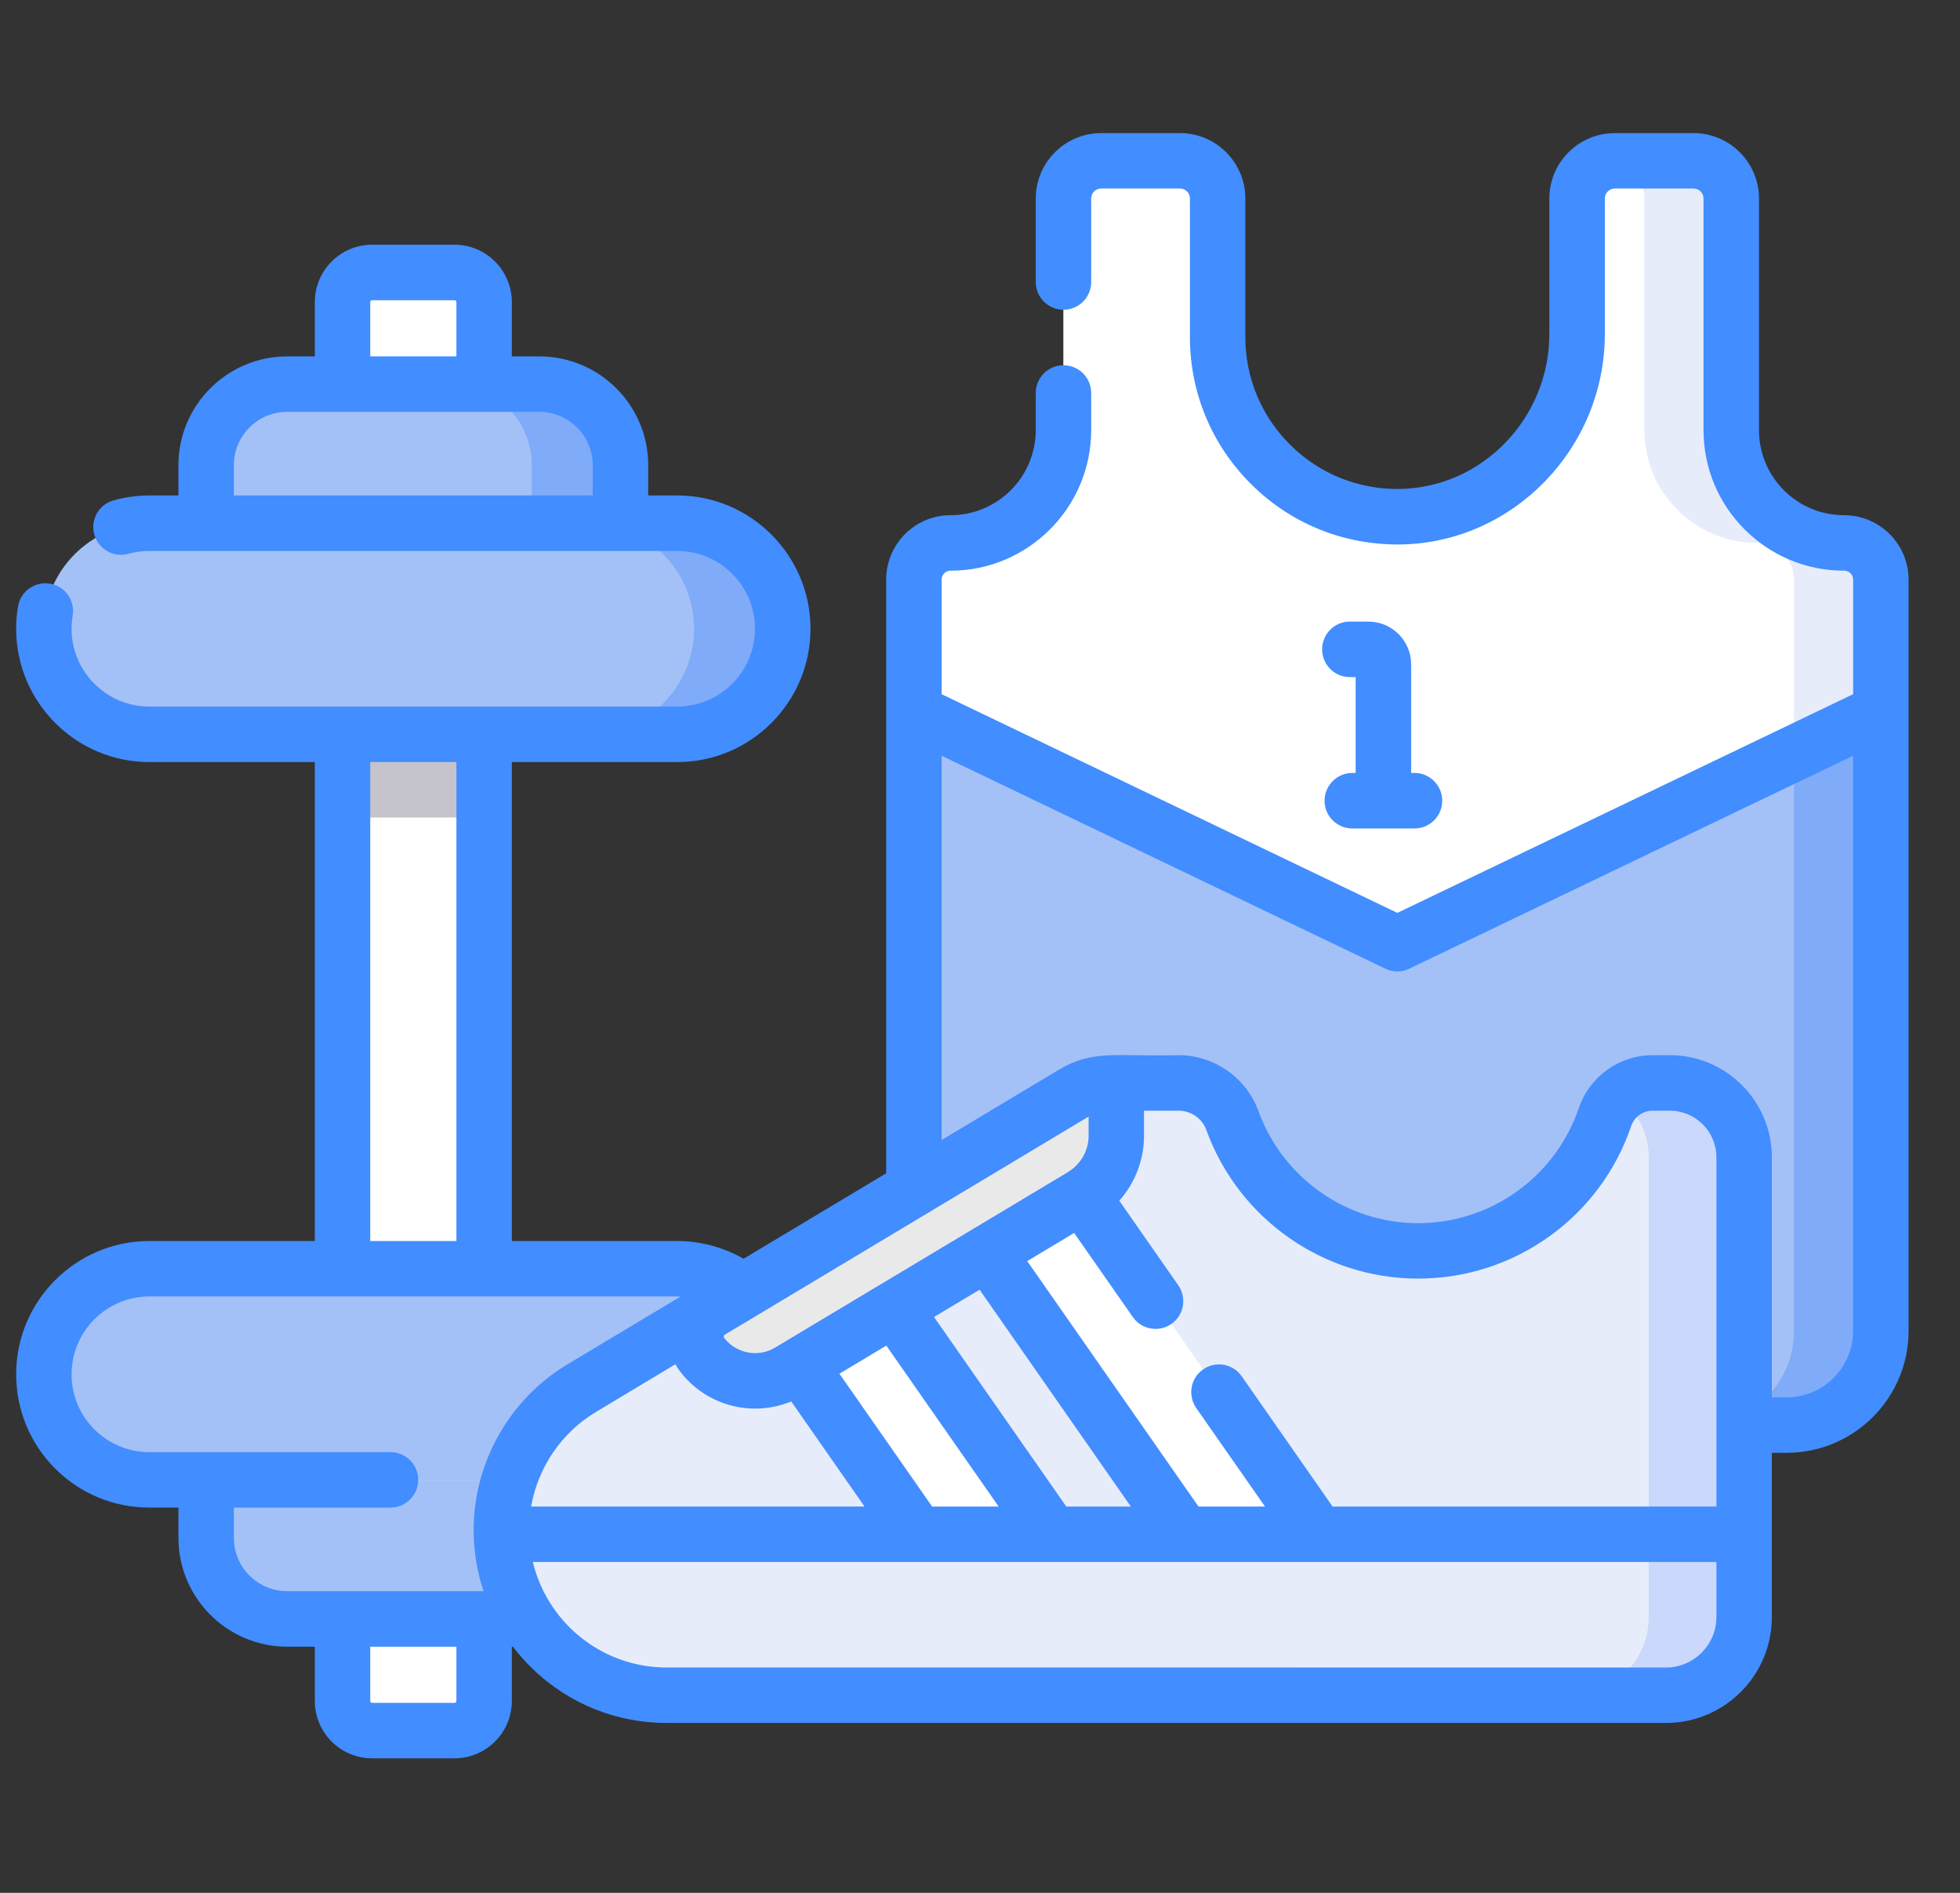 <svg width="29" height="28" viewBox="0 0 29 28" fill="none" xmlns="http://www.w3.org/2000/svg">
<rect x="0" y="0" width="29" height="28" fill="#333333" stroke="none"/>
<g clip-path="url(#clip0)">
<path d="M27.286 8.031C26.363 8.031 25.615 7.284 25.615 6.361V2.936C25.615 2.629 25.366 2.379 25.058 2.379H23.892C23.584 2.379 23.334 2.629 23.334 2.936V4.941C23.334 6.399 22.178 7.619 20.721 7.643C19.231 7.668 18.016 6.469 18.016 4.985V2.936C18.016 2.629 17.767 2.379 17.459 2.379H16.292C15.985 2.379 15.735 2.629 15.735 2.936V6.361C15.735 7.284 14.987 8.031 14.065 8.031C13.765 8.031 13.522 8.275 13.522 8.574V19.688C13.522 20.457 14.146 21.081 14.915 21.081H26.435C27.205 21.081 27.829 20.457 27.829 19.688V8.574C27.829 8.275 27.585 8.031 27.286 8.031Z" fill="#A3C1F6"/>
<path d="M27.286 8.031C26.363 8.031 25.615 7.284 25.615 6.361V2.936C25.615 2.629 25.366 2.379 25.058 2.379H23.892C23.872 2.379 23.852 2.38 23.832 2.382C24.112 2.412 24.33 2.649 24.33 2.936V6.361C24.33 7.284 25.078 8.031 26 8.031C26.3 8.031 26.544 8.275 26.544 8.574V19.688C26.544 20.457 25.92 21.081 25.15 21.081H26.435C27.205 21.081 27.829 20.457 27.829 19.688V8.574C27.829 8.275 27.585 8.031 27.286 8.031Z" fill="#7FABF9"/>
<path d="M27.286 8.031C26.363 8.031 25.615 7.284 25.615 6.361V2.936C25.615 2.629 25.366 2.379 25.058 2.379H23.892C23.584 2.379 23.334 2.629 23.334 2.936V4.941C23.334 6.399 22.178 7.619 20.721 7.643C19.231 7.668 18.016 6.469 18.016 4.985V2.936C18.016 2.629 17.767 2.379 17.459 2.379H16.292C15.985 2.379 15.735 2.629 15.735 2.936V6.361C15.735 7.284 14.987 8.031 14.065 8.031C13.765 8.031 13.522 8.275 13.522 8.574V10.527L20.675 13.959L27.829 10.527V8.574C27.829 8.275 27.585 8.031 27.286 8.031Z" fill="white"/>
<path d="M27.286 8.031C26.363 8.031 25.615 7.284 25.615 6.361V2.936C25.615 2.629 25.366 2.379 25.058 2.379H23.892C23.886 2.379 23.881 2.379 23.877 2.379C23.876 2.379 23.876 2.379 23.876 2.379C23.861 2.38 23.847 2.381 23.832 2.382C24.112 2.412 24.33 2.649 24.33 2.936V6.361C24.33 7.284 25.078 8.031 26 8.031C26.3 8.031 26.544 8.275 26.544 8.574V11.144L27.829 10.527V8.574C27.829 8.275 27.585 8.031 27.286 8.031Z" fill="#E7ECFB"/>
<path d="M6.725 25.6H5.505C5.264 25.6 5.068 25.404 5.068 25.163V4.468C5.068 4.226 5.264 4.03 5.505 4.03H6.725C6.967 4.03 7.163 4.226 7.163 4.468V25.163C7.163 25.404 6.967 25.6 6.725 25.6Z" fill="white"/>
<path d="M5.068 10.862H7.163V12.093H5.068V10.862Z" fill="#C5C4CC"/>
<path d="M10.02 10.862H2.21C1.348 10.862 0.649 10.163 0.649 9.301C0.649 8.439 1.348 7.74 2.21 7.74H10.02C10.883 7.74 11.582 8.439 11.582 9.301C11.582 10.163 10.883 10.862 10.02 10.862Z" fill="#A3C1F6"/>
<path d="M7.981 5.682H4.25C3.587 5.682 3.05 6.219 3.05 6.881V7.74H9.18V6.881C9.18 6.219 8.643 5.682 7.981 5.682Z" fill="#A3C1F6"/>
<path d="M10.02 18.768H2.21C1.348 18.768 0.649 19.467 0.649 20.33C0.649 21.192 1.348 21.891 2.21 21.891H10.02C10.883 21.891 11.582 21.192 11.582 20.33C11.582 19.467 10.883 18.768 10.02 18.768Z" fill="#A3C1F6"/>
<path d="M10.02 7.74H8.708C9.57 7.74 10.269 8.439 10.269 9.301C10.269 10.163 9.57 10.862 8.708 10.862H10.02C10.883 10.862 11.582 10.163 11.582 9.301C11.582 8.439 10.883 7.74 10.02 7.74Z" fill="#7FABF9"/>
<path d="M7.981 23.949H4.25C3.587 23.949 3.05 23.412 3.05 22.749V21.891H9.18V22.749C9.18 23.412 8.643 23.949 7.981 23.949Z" fill="#A3C1F6"/>
<path d="M7.981 5.682H6.668C7.331 5.682 7.868 6.219 7.868 6.881V7.74H9.18V6.881C9.18 6.219 8.643 5.682 7.981 5.682Z" fill="#7FABF9"/>
<path d="M9.863 25.077H24.65C25.289 25.077 25.806 24.559 25.806 23.921V17.119C25.806 16.512 25.314 16.02 24.707 16.02H24.452C24.134 16.02 23.851 16.222 23.748 16.523C23.345 17.708 22.233 18.504 20.983 18.504C19.753 18.504 18.655 17.734 18.236 16.578C18.114 16.243 17.796 16.02 17.439 16.02H16.443C16.244 16.02 16.049 16.074 15.878 16.176L8.606 20.535C7.869 20.977 7.418 21.773 7.418 22.632C7.418 23.982 8.513 25.077 9.863 25.077Z" fill="#E7ECFB"/>
<path d="M24.707 16.02H24.452C24.256 16.02 24.073 16.097 23.938 16.227C24.214 16.426 24.395 16.752 24.395 17.119V23.921C24.395 24.559 23.877 25.077 23.239 25.077H24.65C25.288 25.077 25.806 24.559 25.806 23.921V17.119C25.806 16.512 25.314 16.02 24.707 16.02Z" fill="#C9D8FB"/>
<path d="M15.226 16.567L13.827 17.405L19.18 25.077H21.165L15.226 16.567Z" fill="white"/>
<path d="M15.239 25.077H17.224L12.448 18.232L11.048 19.071L15.239 25.077Z" fill="white"/>
<path d="M7.42 22.696C7.454 24.017 8.534 25.077 9.863 25.077H24.65C25.289 25.077 25.806 24.559 25.806 23.921V22.696H7.42Z" fill="#E7ECFB"/>
<path d="M24.395 23.921C24.395 24.559 23.878 25.076 23.24 25.077H24.65C25.289 25.077 25.806 24.56 25.806 23.921V22.696H24.395V23.921H24.395Z" fill="#C9D8FB"/>
<path d="M11.68 20.286L16.015 17.688C16.326 17.501 16.517 17.164 16.517 16.801V16.02H16.443C16.244 16.02 16.049 16.074 15.878 16.176L10.513 19.392C10.286 19.528 10.229 19.831 10.39 20.041C10.695 20.438 11.25 20.544 11.68 20.286Z" fill="#E9E9EA"/>
<path d="M20.247 9.195H19.972C19.745 9.195 19.562 9.379 19.562 9.606C19.562 9.832 19.745 10.016 19.972 10.016H20.058V11.434H20.009C19.782 11.434 19.598 11.618 19.598 11.845C19.598 12.071 19.782 12.255 20.009 12.255H20.929C21.155 12.255 21.339 12.071 21.339 11.845C21.339 11.618 21.155 11.434 20.929 11.434H20.879V9.827C20.879 9.479 20.596 9.195 20.247 9.195Z" fill="#428DFF"/>
<path d="M28.239 10.52V8.574C28.239 8.049 27.811 7.621 27.286 7.621C26.949 7.621 26.633 7.49 26.395 7.253C26.157 7.014 26.026 6.698 26.026 6.361V2.936C26.026 2.403 25.592 1.969 25.058 1.969H23.892C23.358 1.969 22.924 2.403 22.924 2.936V4.941C22.924 6.185 21.932 7.213 20.713 7.233C20.108 7.243 19.532 7.015 19.098 6.588C18.665 6.162 18.426 5.592 18.426 4.985V2.936C18.426 2.403 17.992 1.969 17.459 1.969H16.292C15.759 1.969 15.325 2.403 15.325 2.936V4.172C15.325 4.399 15.509 4.582 15.735 4.582C15.962 4.582 16.145 4.399 16.145 4.172V2.936C16.145 2.855 16.211 2.789 16.292 2.789H17.459C17.54 2.789 17.606 2.855 17.606 2.936V4.985C17.606 5.814 17.932 6.591 18.523 7.173C19.114 7.755 19.897 8.066 20.727 8.054C22.391 8.026 23.745 6.629 23.745 4.941V2.936C23.745 2.855 23.811 2.789 23.892 2.789H25.058C25.139 2.789 25.205 2.855 25.205 2.936V6.361C25.205 6.916 25.421 7.439 25.815 7.833C26.208 8.225 26.73 8.442 27.286 8.442C27.359 8.442 27.419 8.501 27.419 8.574V10.269L20.675 13.504L13.932 10.269V8.574C13.932 8.529 13.953 8.498 13.972 8.48C13.986 8.465 14.017 8.442 14.065 8.442C15.212 8.442 16.145 7.508 16.145 6.361V5.813C16.145 5.586 15.962 5.403 15.735 5.403C15.509 5.403 15.325 5.586 15.325 5.813V6.361C15.325 7.056 14.76 7.621 14.065 7.621C13.809 7.621 13.57 7.721 13.391 7.9C13.211 8.081 13.112 8.32 13.112 8.574V10.513C13.111 10.522 13.111 10.532 13.112 10.541V17.356L11.002 18.62C10.705 18.45 10.365 18.358 10.02 18.358H7.573V11.273H10.02C11.107 11.273 11.992 10.388 11.992 9.301C11.992 8.214 11.107 7.329 10.02 7.329H9.591V6.881C9.591 5.994 8.868 5.272 7.981 5.272H7.573V4.468C7.573 4.001 7.193 3.62 6.725 3.62H5.505C5.038 3.62 4.658 4.001 4.658 4.468V5.272H4.25C3.362 5.272 2.64 5.994 2.64 6.881V7.329H2.21C2.03 7.329 1.852 7.354 1.68 7.402C1.462 7.462 1.334 7.689 1.395 7.907C1.456 8.125 1.682 8.252 1.9 8.192C2.001 8.164 2.105 8.15 2.21 8.15H10.02C10.655 8.15 11.171 8.666 11.171 9.301C11.171 9.936 10.655 10.452 10.02 10.452H2.21C1.575 10.452 1.059 9.936 1.059 9.301C1.059 9.236 1.065 9.17 1.075 9.107C1.113 8.883 0.963 8.671 0.74 8.634C0.516 8.596 0.304 8.746 0.267 8.97C0.248 9.079 0.239 9.19 0.239 9.301C0.239 10.388 1.123 11.273 2.21 11.273H4.658V18.358H2.21C1.123 18.358 0.239 19.242 0.239 20.329C0.239 20.855 0.444 21.351 0.816 21.724C1.189 22.096 1.684 22.301 2.21 22.301H2.64V22.749C2.64 23.637 3.362 24.359 4.25 24.359H4.658V25.163C4.658 25.63 5.038 26.01 5.505 26.01H6.725C7.193 26.01 7.573 25.63 7.573 25.163V24.359H7.589C7.674 24.47 7.767 24.576 7.869 24.675C8.42 25.213 9.135 25.487 9.863 25.487H24.65C25.514 25.487 26.216 24.785 26.216 23.921V21.491H26.435C27.43 21.491 28.239 20.682 28.239 19.688V10.534C28.239 10.529 28.239 10.524 28.239 10.52ZM5.478 4.468C5.478 4.453 5.49 4.441 5.505 4.441H6.725C6.74 4.441 6.753 4.453 6.753 4.468V5.272H5.478V4.468ZM3.46 7.329V6.881C3.46 6.446 3.814 6.092 4.25 6.092H5.059H5.068H5.076H7.154H7.163H7.171H7.981C8.416 6.092 8.77 6.446 8.77 6.881V7.329H3.46ZM17.439 16.43C17.623 16.43 17.788 16.546 17.85 16.718C18.326 18.032 19.585 18.914 20.982 18.914C22.409 18.914 23.677 18.006 24.136 16.655C24.182 16.52 24.309 16.43 24.452 16.43H24.707C25.087 16.43 25.396 16.739 25.396 17.119V22.286H19.717L18.372 20.358C18.242 20.173 17.987 20.127 17.801 20.257C17.615 20.386 17.57 20.642 17.699 20.828L18.717 22.286H17.733L15.199 18.655L15.893 18.239L16.761 19.482C16.841 19.597 16.968 19.658 17.098 19.658C17.179 19.658 17.261 19.634 17.332 19.584C17.518 19.454 17.563 19.199 17.434 19.013L16.561 17.762C16.793 17.5 16.927 17.158 16.927 16.801V16.43H17.439ZM15.777 22.286L13.82 19.482L14.494 19.078L16.732 22.286H15.777ZM13.792 22.286L12.42 20.321L13.114 19.905L14.776 22.286H13.792V22.286ZM9.993 20.181C10.014 20.219 10.038 20.256 10.065 20.291C10.338 20.646 10.752 20.837 11.174 20.837C11.353 20.837 11.534 20.802 11.707 20.731L12.792 22.286H7.858C7.959 21.709 8.307 21.192 8.817 20.887L9.993 20.181ZM16.107 16.517V16.801C16.107 17.017 15.993 17.219 15.81 17.332C15.803 17.337 15.796 17.341 15.789 17.346L14.412 18.171C14.405 18.175 14.398 18.179 14.39 18.184L13.026 19.002C13.023 19.003 13.02 19.005 13.018 19.006L11.469 19.934C11.218 20.085 10.894 20.023 10.715 19.791C10.713 19.788 10.706 19.78 10.709 19.765C10.711 19.753 10.719 19.747 10.723 19.744L11.193 19.463C11.198 19.46 11.203 19.456 11.209 19.453L16.089 16.528C16.095 16.524 16.101 16.521 16.107 16.517ZM5.478 11.273H6.753V18.358H5.478V11.273ZM3.46 22.749V22.301H5.778C6.004 22.301 6.188 22.117 6.188 21.891C6.188 21.664 6.004 21.481 5.778 21.481H2.21C1.903 21.481 1.614 21.361 1.396 21.144C1.179 20.926 1.059 20.637 1.059 20.329C1.059 19.695 1.575 19.178 2.21 19.178H10.02C10.037 19.178 10.053 19.179 10.07 19.179L8.395 20.183C7.539 20.696 7.008 21.634 7.008 22.632C7.008 22.905 7.046 23.169 7.118 23.418C7.119 23.421 7.12 23.425 7.121 23.428C7.121 23.43 7.122 23.432 7.123 23.434C7.133 23.469 7.144 23.504 7.155 23.538H4.25C3.814 23.538 3.46 23.184 3.46 22.749ZM6.753 25.163C6.753 25.178 6.74 25.19 6.725 25.19H5.505C5.49 25.19 5.478 25.178 5.478 25.163V24.359H6.753V25.163ZM25.396 23.921C25.396 24.332 25.061 24.667 24.65 24.667C15.189 24.667 9.852 24.667 9.809 24.666C8.874 24.642 8.094 23.983 7.884 23.106H13.568C13.571 23.107 13.575 23.107 13.579 23.107C13.582 23.107 13.586 23.107 13.589 23.106H15.552C15.556 23.107 15.559 23.107 15.563 23.107C15.567 23.107 15.57 23.107 15.574 23.106H17.509C17.512 23.107 17.516 23.107 17.519 23.107C17.523 23.107 17.526 23.107 17.53 23.106H19.493C19.497 23.107 19.5 23.107 19.504 23.107C19.507 23.107 19.511 23.107 19.515 23.106H25.396V23.921ZM26.435 20.671H26.216V17.119C26.216 16.287 25.539 15.609 24.707 15.609H24.452C23.958 15.609 23.519 15.924 23.36 16.391C23.013 17.41 22.058 18.094 20.982 18.094C19.929 18.094 18.98 17.428 18.621 16.438C18.441 15.943 17.966 15.609 17.439 15.609C16.525 15.633 16.176 15.52 15.667 15.824L13.932 16.864V11.179L20.497 14.329C20.554 14.356 20.614 14.37 20.675 14.37C20.736 14.37 20.796 14.356 20.852 14.329L27.418 11.179V19.688C27.419 20.23 26.977 20.671 26.435 20.671Z" fill="#428DFF"/>
</g>
<defs>
<clipPath id="clip0">
<rect width="28" height="28" fill="white" transform="translate(0.239)"/>
</clipPath>
</defs>
</svg>
